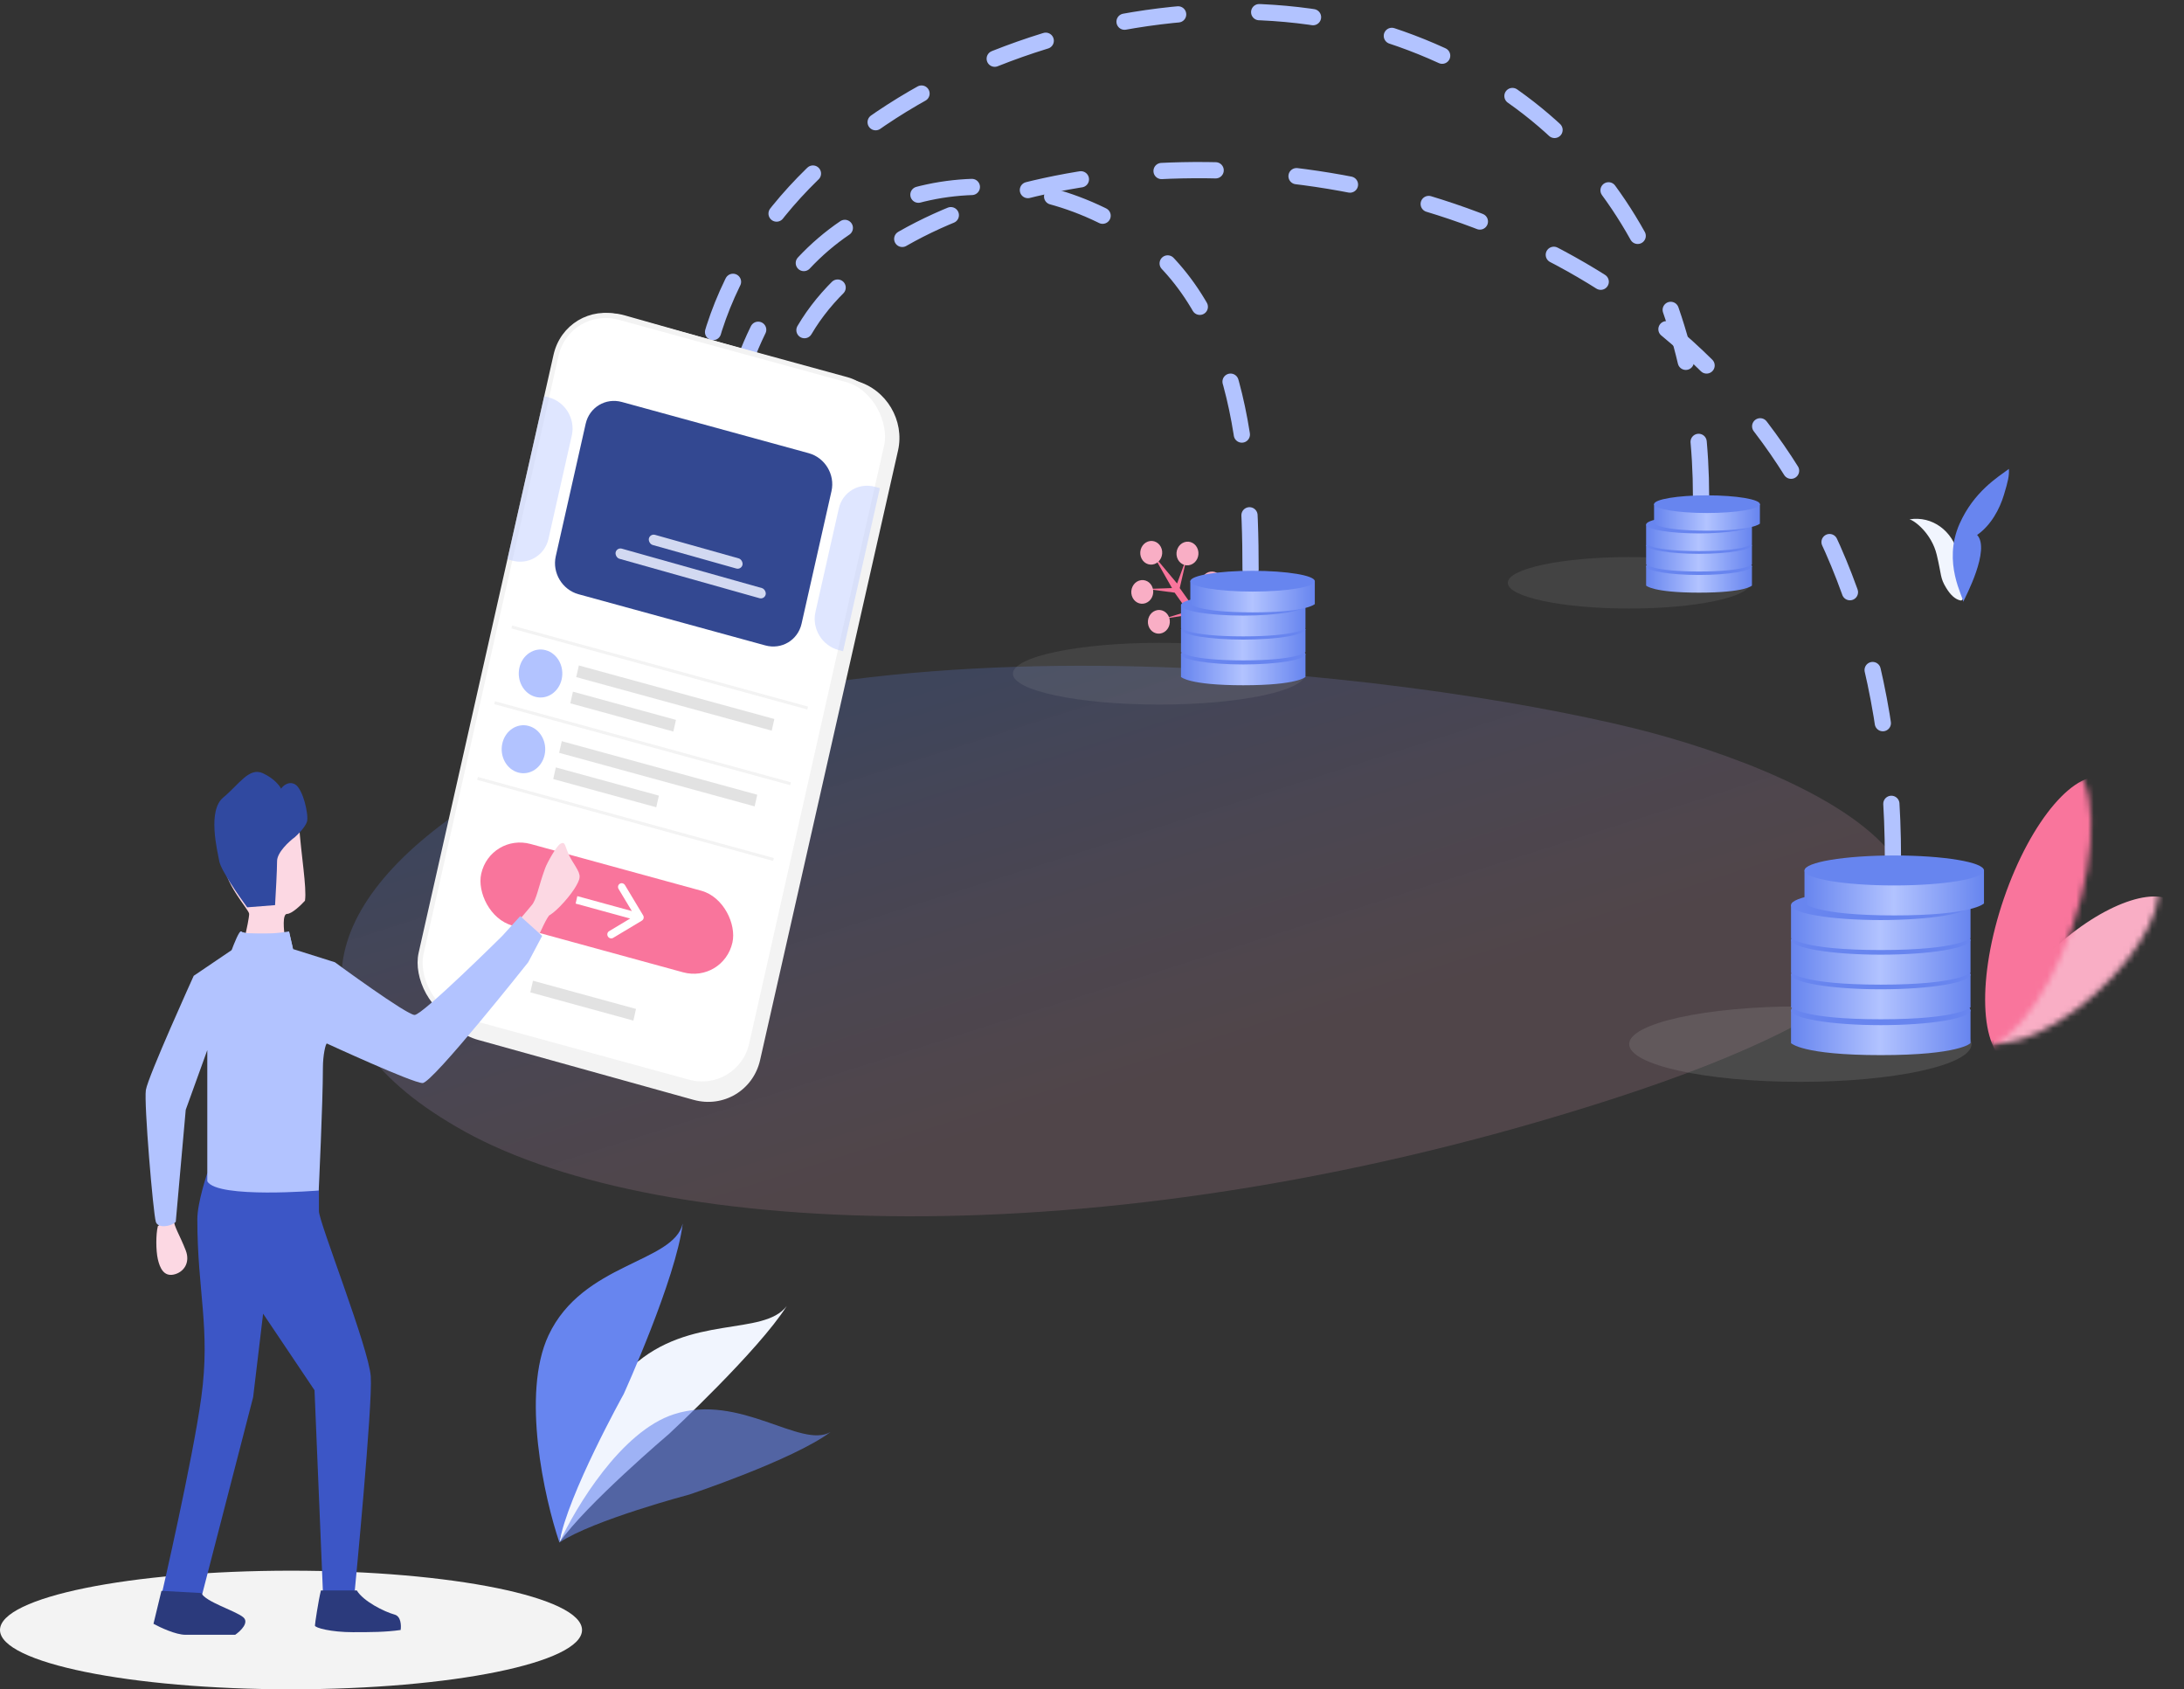 <svg width="375" height="290" viewBox="0 0 375 290" fill="none" xmlns="http://www.w3.org/2000/svg">
<rect x="0" y="0" width="375" height="290" fill="#333333" stroke="none"/>
<path d="M280.526 125.011C242.551 115.672 139.016 101.896 82.952 136.689C54.369 154.427 48.105 176.741 79.842 194.274C113.479 212.857 191.513 216.291 277.035 188.604C372.562 157.677 310.22 132.314 280.526 125.011Z" fill="url(#paint0_linear_44_12)" fill-opacity="0.5"/>
<ellipse cx="49.968" cy="279.819" rx="49.968" ry="10.181" fill="#F3F3F3"/>
<ellipse cx="309.127" cy="179.244" rx="29.393" ry="6.477" fill="#A7A7A7" fill-opacity="0.2"/>
<ellipse cx="279.735" cy="100.05" rx="20.842" ry="4.416" fill="#A7A7A7" fill-opacity="0.14"/>
<ellipse cx="199.038" cy="115.653" rx="25.118" ry="5.299" fill="#A7A7A7" fill-opacity="0.14"/>
<path d="M205.232 104.728L207.574 108.149L206.64 108.723L204.361 105.516L199.717 106.244L203.971 104.946L201.692 101.739L196.866 101.111L201.238 100.955L197.997 95.252L202.109 100.167L203.822 95.521L202.563 100.951L204.842 104.158L207.607 100.08L205.232 104.728Z" fill="#F9759C"/>
<ellipse cx="1.909" cy="2.01" rx="1.909" ry="2.01" transform="matrix(-0.941 0.339 0.285 0.959 209.293 97.576)" fill="#F9AEC5"/>
<ellipse cx="1.909" cy="2.01" rx="1.909" ry="2.01" transform="matrix(-0.941 0.339 0.285 0.959 205.117 92.446)" fill="#F9AEC5"/>
<ellipse cx="1.909" cy="2.01" rx="1.909" ry="2.01" transform="matrix(-0.941 0.339 0.285 0.959 198.894 92.322)" fill="#F9AEC5"/>
<ellipse cx="1.909" cy="2.01" rx="1.909" ry="2.01" transform="matrix(-0.941 0.339 0.285 0.959 197.354 99.038)" fill="#F9AEC5"/>
<ellipse cx="1.909" cy="2.01" rx="1.909" ry="2.01" transform="matrix(-0.941 0.339 0.285 0.959 200.205 104.171)" fill="#F9AEC5"/>
<mask id="mask0_44_12" style="mask-type:alpha" maskUnits="userSpaceOnUse" x="337" y="148" width="34" height="32">
<ellipse cx="8.832" cy="20.677" rx="8.832" ry="20.677" transform="matrix(0.59 0.808 -0.748 0.663 364.587 142.845)" fill="#C4C4C4"/>
</mask>
<g mask="url(#mask0_44_12)">
<ellipse cx="8.832" cy="20.677" rx="8.832" ry="20.677" transform="matrix(0.59 0.808 -0.748 0.663 368.819 148.51)" fill="#F9AEC5"/>
</g>
<mask id="mask1_44_12" style="mask-type:alpha" maskUnits="userSpaceOnUse" x="334" y="130" width="26" height="51">
<ellipse cx="10.053" cy="25.843" rx="10.053" ry="25.843" transform="matrix(0.924 0.383 -0.324 0.946 345.651 126.974)" fill="#8D8D8D"/>
</mask>
<g mask="url(#mask1_44_12)">
<ellipse cx="10.053" cy="25.843" rx="10.053" ry="25.843" transform="matrix(0.924 0.383 -0.324 0.946 352.445 129.794)" fill="#F9759C"/>
</g>
<path d="M336.208 95.077C337.155 98.975 336.476 100.563 337.074 101.739C337.299 102.181 337.082 103.173 336.631 103.081C335.702 102.892 334.901 102.122 334.179 100.944C333.085 99.159 333.405 98.811 332.539 95.217C331.672 91.623 328.761 89.35 327.852 89.158C331.804 88.514 335.261 91.179 336.208 95.077Z" fill="#F1F5FE"/>
<path d="M336.461 89.924C338.914 84.408 343.001 81.935 344.932 80.498C345.014 81.659 344.777 82.652 344.068 84.992C343.358 87.332 341.895 90.154 339.479 91.834C341.795 94.31 337.488 102.479 337.081 103.313C337.078 103.335 337.073 103.352 337.064 103.365C337.041 103.4 337.048 103.381 337.081 103.313C337.166 102.558 333.479 96.63 336.461 89.924Z" fill="#6885EF"/>
<path d="M108.567 234.572C100.686 241.764 97.069 257.79 96.054 264.799C100.545 258.322 114.918 246.118 114.918 246.118C114.918 246.118 130.285 231.834 135.082 224.211C131.048 229.476 118.418 225.581 108.567 234.572Z" fill="#F1F5FE"/>
<path d="M94.174 229.253C89.491 239.265 93.45 257.15 96.054 264.799C97.469 256.607 107.091 239.319 107.091 239.319C107.091 239.319 116.086 219.525 117.227 210.039C115.664 216.819 100.028 216.738 94.174 229.253Z" fill="#6785EF"/>
<path d="M115.731 242.778C106.631 245.699 98.869 258.763 96.054 264.799C101.883 260.922 118.381 256.562 118.381 256.562C118.381 256.562 136.196 250.626 142.612 245.83C137.526 248.797 127.106 239.128 115.731 242.778Z" fill="#6785EF" fill-opacity="0.6"/>
<path d="M214.726 97.748C214.726 76.155 212.435 48.948 190.154 37.45C167.873 25.952 139.614 32.528 128.445 60.523" stroke="#B2C3FF" stroke-width="2.786" stroke-linecap="round" stroke-linejoin="round" stroke-dasharray="9.29 13.93"/>
<path d="M292.072 85.135C292.072 52.743 277.296 17.829 236.785 5.455C196.275 -6.918 134.309 14.684 122.023 58.37" stroke="#B2C3FF" stroke-width="2.786" stroke-linecap="round" stroke-linejoin="round" stroke-dasharray="9.29 13.93"/>
<path d="M325.021 147.279C325.021 8.135 152.738 9.147 135.426 62.677" stroke="#B2C3FF" stroke-width="2.786" stroke-linecap="round" stroke-linejoin="round" stroke-dasharray="9.29 13.93"/>
<path d="M95.733 61.221C96.789 55.865 102.023 52.653 107.271 54.14L147.113 65.427C152.201 66.869 155.363 72.189 154.196 77.344L130.513 181.977C129.337 187.174 124.209 190.236 119.074 188.807L82.083 178.516C77.074 177.122 73.894 171.957 74.901 166.85L95.733 61.221Z" fill="#F3F3F3"/>
<rect x="0.326" y="0.542" width="58.886" height="123.687" rx="9.188" transform="matrix(0.964 0.264 -0.22 0.975 97.295 51.436)" fill="white" stroke="#F3F3F3" stroke-width="0.875"/>
<path d="M93.44 68.009L94.276 68.238C97.072 69.004 98.822 71.919 98.184 74.747L94.176 92.505C93.537 95.334 90.753 97.006 87.956 96.24L87.12 96.01L93.44 68.009Z" fill="#BBCAFF" fill-opacity="0.48"/>
<path d="M144.758 111.801L143.922 111.572C141.125 110.806 139.375 107.892 140.014 105.063L144.021 87.305C144.66 84.476 147.445 82.804 150.241 83.571L151.077 83.8L144.758 111.801Z" fill="#BBCAFF" fill-opacity="0.48"/>
<path d="M137.634 107.066C136.996 109.894 134.211 111.566 131.414 110.8L99.335 102.012C96.538 101.245 94.789 98.331 95.427 95.503L100.563 72.744C101.202 69.916 103.986 68.244 106.783 69.01L138.862 77.799C141.659 78.565 143.409 81.479 142.77 84.308L137.634 107.066Z" fill="#334891"/>
<rect width="16.69" height="1.787" rx="0.894" transform="matrix(0.963 0.271 -0.226 0.974 111.618 91.576)" fill="#D2D9F1"/>
<rect width="26.75" height="1.787" rx="0.894" transform="matrix(0.963 0.271 -0.226 0.974 105.91 93.945)" fill="#D2D9F1"/>
<rect width="52.703" height="0.513" transform="matrix(0.964 0.264 -0.22 0.975 87.927 107.381)" fill="#F3F3F3"/>
<rect width="52.703" height="0.513" transform="matrix(0.964 0.264 -0.22 0.975 84.993 120.382)" fill="#F3F3F3"/>
<rect width="52.703" height="0.513" transform="matrix(0.964 0.264 -0.22 0.975 82.059 133.383)" fill="#F3F3F3"/>
<rect width="44.745" height="14.353" rx="7.176" transform="matrix(0.964 0.264 -0.22 0.975 84.205 142.997)" fill="#F9759C"/>
<ellipse cx="3.764" cy="4.101" rx="3.764" ry="4.101" transform="matrix(0.964 0.264 -0.22 0.975 90.086 110.628)" fill="#B2C3FF"/>
<ellipse cx="3.764" cy="4.101" rx="3.764" ry="4.101" transform="matrix(0.964 0.264 -0.22 0.975 87.152 123.628)" fill="#B2C3FF"/>
<rect width="34.822" height="2.05" transform="matrix(0.964 0.264 -0.22 0.975 99.391 114.239)" fill="#E2E2E2"/>
<rect width="18.352" height="2.05" transform="matrix(0.964 0.264 -0.22 0.975 98.375 118.739)" fill="#E2E2E2"/>
<rect width="34.822" height="2.05" transform="matrix(0.964 0.264 -0.22 0.975 96.457 127.239)" fill="#E2E2E2"/>
<rect width="18.352" height="2.05" transform="matrix(0.964 0.264 -0.22 0.975 95.441 131.74)" fill="#E2E2E2"/>
<rect width="18.352" height="2.05" transform="matrix(0.964 0.264 -0.22 0.975 91.513 168.36)" fill="#E2E2E2"/>
<path d="M110.221 158.038C110.524 157.856 110.616 157.45 110.425 157.133L107.316 151.955C107.125 151.637 106.725 151.527 106.421 151.709C106.117 151.892 106.026 152.297 106.217 152.615L108.98 157.217L104.582 159.858C104.278 160.04 104.187 160.446 104.378 160.763C104.568 161.081 104.969 161.191 105.273 161.009L110.221 158.038ZM98.839 155.119L109.731 158.103L110.02 156.822L99.128 153.838L98.839 155.119Z" fill="white"/>
<path d="M33.883 209.305C33.883 221.749 36.173 228.049 34.567 239.848C33.11 250.552 27.722 273.887 27.722 273.887C28.407 274.642 29.433 274.264 31.145 274.264C32.856 274.264 33.883 274.642 34.567 274.264L43.466 239.848L45.177 225.519L54.004 238.657L55.435 273.031C55.435 273.031 55.787 273.786 57.84 273.786C59.894 273.786 60.92 273.031 60.92 273.031C60.92 273.031 64.003 241.195 63.661 236.293C63.319 231.391 54.76 209.807 54.76 207.922V201.386H35.594C35.594 201.386 33.883 206.412 33.883 209.305Z" fill="#3C56C6"/>
<path d="M27.099 216.16C26.757 214.652 26.757 211.887 27.099 210.504C28.012 209.75 29.837 208.468 29.837 209.373C29.837 210.504 30.864 212.012 31.891 214.652C32.712 216.764 31.549 218.423 29.837 218.8C28.126 219.177 27.442 217.669 27.099 216.16Z" fill="#FCD8E3"/>
<path d="M42.781 156.891C42.781 157.494 42.325 159.656 42.097 160.662C42.553 161.29 43.876 162.547 45.519 162.547C47.162 162.547 48.485 161.542 48.942 161.039C48.714 159.656 48.462 156.891 49.284 156.891C50.105 156.891 51.68 155.383 52.364 154.628C52.706 152.366 51.68 146.71 51.337 141.431C50.995 136.152 44.835 134.266 42.097 136.529C39.359 138.791 38.332 143.316 38.332 147.464C38.332 151.612 42.781 156.137 42.781 156.891Z" fill="#FCD8E3"/>
<path d="M98.971 152.008C98.092 153.608 95.813 156.21 94.451 157.06C94.076 156.999 92.468 160.681 92.468 160.681L89.388 157.664C89.388 157.664 91.084 155.628 91.255 155.442C92.132 154.484 92.431 152.24 93.607 149.037C93.974 148.037 95.571 145.196 96.233 144.843C97.267 144.293 96.85 145.57 98.287 147.86C99.723 150.15 99.85 150.408 98.971 152.008Z" fill="#FCD8E3"/>
<path d="M54.72 204.375C54.72 204.375 37.305 205.816 35.594 202.799V191.372V180.27L31.891 190.519L30.179 209.75C29.267 210.63 27.099 210.881 26.757 209.75C26.291 208.209 24.703 189.388 25.046 187.125C25.388 184.863 33.26 167.517 33.26 167.517L40.043 162.924L41.412 159.908C41.868 160.285 42.986 160.285 45.177 160.285C47.367 160.285 49.17 160.285 49.626 159.908L50.311 162.924L57.498 165.187C57.498 165.187 69.819 174.237 71.188 174.237C72.557 174.237 86.247 160.662 86.247 160.662L89.327 157.268L93.092 160.662L90.696 165.187C90.696 165.187 74.268 185.926 72.557 185.926C70.846 185.926 56.129 179.139 56.129 179.139C55.901 179.139 55.444 181.175 55.444 183.287C55.444 189.332 54.72 204.375 54.72 204.375Z" fill="#B2C3FF"/>
<path d="M50.311 162.924C48.668 164.131 42.553 163.678 39.701 163.301C40.157 162.044 41.138 159.606 41.412 159.908C41.754 160.285 43.808 160.285 45.519 160.285C46.888 160.285 48.828 160.033 49.626 159.908L50.311 162.924Z" fill="#B2C3FF"/>
<path d="M54.075 279.065C54.075 278.763 54.646 274.917 55.102 273.031L61.263 273.031C62.392 274.898 65.962 276.683 67.765 277.179C68.861 277.481 68.906 279.065 68.792 279.819C66.168 280.196 63.59 280.196 60.578 280.196C56.813 280.196 54.075 279.442 54.075 279.065Z" fill="#2B3A7C"/>
<path d="M26.353 278.755L27.722 273.099L34.567 273.476C35.252 274.985 40.385 276.493 41.754 277.624C42.849 278.529 41.298 280.012 40.385 280.641H31.829C30.186 280.641 27.494 279.384 26.353 278.755Z" fill="#2B3A7C"/>
<path d="M37.647 147.841C37.921 149.349 40.956 153.749 42.439 155.76L47.23 155.383C47.344 153.497 47.573 149.349 47.573 147.841C47.573 146.333 49.626 144.447 50.653 143.693C51.223 143.19 52.433 141.959 52.706 141.054C53.049 139.922 52.022 135.397 50.653 134.643C49.558 134.04 48.599 134.895 48.257 135.397C48.029 134.895 47.093 133.663 45.177 132.758C42.781 131.627 41.07 134.643 38.332 136.906C35.594 139.168 37.305 145.956 37.647 147.841Z" fill="#3049A0"/>
<path d="M202.779 112.284H224.155V116.209C224.155 116.209 222.86 117.637 213.467 117.637C204.074 117.637 202.779 116.209 202.779 116.209V112.284Z" fill="url(#paint1_linear_44_12)"/>
<ellipse cx="213.467" cy="112.284" rx="10.688" ry="1.784" fill="#6885EF"/>
<path d="M202.779 108.016H224.155V111.942C224.155 111.942 222.86 113.369 213.467 113.369C204.074 113.369 202.779 111.942 202.779 111.942V108.016Z" fill="url(#paint2_linear_44_12)"/>
<ellipse cx="213.467" cy="108.017" rx="10.688" ry="1.784" fill="#6885EF"/>
<path d="M202.779 103.895H224.155V107.82C224.155 107.82 222.86 109.248 213.467 109.248C204.074 109.248 202.779 107.82 202.779 107.82V103.895Z" fill="url(#paint3_linear_44_12)"/>
<ellipse cx="213.467" cy="103.895" rx="10.688" ry="1.784" fill="#6885EF"/>
<path d="M204.382 99.773H225.758V103.699C225.758 103.699 224.463 105.126 215.07 105.126C205.677 105.126 204.382 103.699 204.382 103.699V99.773Z" fill="url(#paint4_linear_44_12)"/>
<ellipse cx="215.07" cy="99.773" rx="10.688" ry="1.784" fill="#6785EF"/>
<path d="M282.643 97.188H300.817V100.526C300.817 100.526 299.716 101.739 291.73 101.739C283.745 101.739 282.643 100.526 282.643 100.526V97.188Z" fill="url(#paint5_linear_44_12)"/>
<ellipse cx="291.73" cy="97.188" rx="9.087" ry="1.517" fill="#6885EF"/>
<path d="M282.643 93.56H300.817V96.897C300.817 96.897 299.716 98.111 291.73 98.111C283.745 98.111 282.643 96.897 282.643 96.897V93.56Z" fill="url(#paint6_linear_44_12)"/>
<ellipse cx="291.73" cy="93.56" rx="9.087" ry="1.517" fill="#6885EF"/>
<path d="M282.643 90.056H300.817V93.394C300.817 93.394 299.716 94.607 291.73 94.607C283.745 94.607 282.643 93.394 282.643 93.394V90.056Z" fill="url(#paint7_linear_44_12)"/>
<ellipse cx="291.73" cy="90.056" rx="9.087" ry="1.517" fill="#6885EF"/>
<path d="M284.006 86.552H302.18V89.889C302.18 89.889 301.079 91.103 293.093 91.103C285.108 91.103 284.006 89.889 284.006 89.889V86.552Z" fill="url(#paint8_linear_44_12)"/>
<ellipse cx="293.093" cy="86.552" rx="9.087" ry="1.517" fill="#6785EF"/>
<path d="M307.524 173.414H338.346V179.074C338.346 179.074 336.478 181.132 322.935 181.132C309.392 181.132 307.524 179.074 307.524 179.074V173.414Z" fill="url(#paint9_linear_44_12)"/>
<ellipse cx="322.935" cy="173.414" rx="15.411" ry="2.573" fill="#6885EF"/>
<path d="M307.524 167.261H338.346V172.921C338.346 172.921 336.478 174.979 322.935 174.979C309.392 174.979 307.524 172.921 307.524 172.921V167.261Z" fill="url(#paint10_linear_44_12)"/>
<ellipse cx="322.935" cy="167.261" rx="15.411" ry="2.573" fill="#6885EF"/>
<path d="M307.524 161.318H338.346V166.978C338.346 166.978 336.478 169.036 322.935 169.036C309.392 169.036 307.524 166.978 307.524 166.978V161.318Z" fill="url(#paint11_linear_44_12)"/>
<ellipse cx="322.935" cy="161.318" rx="15.411" ry="2.573" fill="#6885EF"/>
<path d="M307.524 155.375H338.346V161.035C338.346 161.035 336.478 163.093 322.935 163.093C309.392 163.093 307.524 161.035 307.524 161.035V155.375Z" fill="url(#paint12_linear_44_12)"/>
<ellipse cx="322.935" cy="155.375" rx="15.411" ry="2.573" fill="#6885EF"/>
<path d="M309.836 149.432H340.658V155.092C340.658 155.092 338.79 157.15 325.247 157.15C311.704 157.15 309.836 155.092 309.836 155.092V149.432Z" fill="url(#paint13_linear_44_12)"/>
<ellipse cx="325.247" cy="149.432" rx="15.411" ry="2.573" fill="#6785EF"/>
<defs>
<linearGradient id="paint0_linear_44_12" x1="155.195" y1="119.687" x2="178.898" y2="194.189" gradientUnits="userSpaceOnUse">
<stop stop-color="#6885EF" stop-opacity="0.43"/>
<stop offset="1" stop-color="#F9AEC5" stop-opacity="0.3"/>
</linearGradient>
<linearGradient id="paint1_linear_44_12" x1="202.779" y1="116.209" x2="224.155" y2="116.209" gradientUnits="userSpaceOnUse">
<stop stop-color="#6785EF"/>
<stop offset="0.497" stop-color="#B2C3FF"/>
<stop offset="1" stop-color="#6785EF"/>
</linearGradient>
<linearGradient id="paint2_linear_44_12" x1="202.779" y1="111.942" x2="224.155" y2="111.942" gradientUnits="userSpaceOnUse">
<stop stop-color="#6785EF"/>
<stop offset="0.497" stop-color="#B2C3FF"/>
<stop offset="1" stop-color="#6785EF"/>
</linearGradient>
<linearGradient id="paint3_linear_44_12" x1="202.779" y1="107.82" x2="224.155" y2="107.82" gradientUnits="userSpaceOnUse">
<stop stop-color="#6785EF"/>
<stop offset="0.497" stop-color="#B2C3FF"/>
<stop offset="1" stop-color="#6785EF"/>
</linearGradient>
<linearGradient id="paint4_linear_44_12" x1="204.382" y1="103.699" x2="225.758" y2="103.699" gradientUnits="userSpaceOnUse">
<stop stop-color="#6785EF"/>
<stop offset="0.497" stop-color="#B2C3FF"/>
<stop offset="1" stop-color="#6785EF"/>
</linearGradient>
<linearGradient id="paint5_linear_44_12" x1="282.643" y1="100.526" x2="300.817" y2="100.526" gradientUnits="userSpaceOnUse">
<stop stop-color="#6785EF"/>
<stop offset="0.497" stop-color="#B2C3FF"/>
<stop offset="1" stop-color="#6785EF"/>
</linearGradient>
<linearGradient id="paint6_linear_44_12" x1="282.643" y1="96.897" x2="300.817" y2="96.897" gradientUnits="userSpaceOnUse">
<stop stop-color="#6785EF"/>
<stop offset="0.497" stop-color="#B2C3FF"/>
<stop offset="1" stop-color="#6785EF"/>
</linearGradient>
<linearGradient id="paint7_linear_44_12" x1="282.643" y1="93.394" x2="300.817" y2="93.394" gradientUnits="userSpaceOnUse">
<stop stop-color="#6785EF"/>
<stop offset="0.497" stop-color="#B2C3FF"/>
<stop offset="1" stop-color="#6785EF"/>
</linearGradient>
<linearGradient id="paint8_linear_44_12" x1="284.006" y1="89.889" x2="302.18" y2="89.889" gradientUnits="userSpaceOnUse">
<stop stop-color="#6785EF"/>
<stop offset="0.497" stop-color="#B2C3FF"/>
<stop offset="1" stop-color="#6785EF"/>
</linearGradient>
<linearGradient id="paint9_linear_44_12" x1="307.524" y1="179.074" x2="338.346" y2="179.074" gradientUnits="userSpaceOnUse">
<stop stop-color="#6785EF"/>
<stop offset="0.497" stop-color="#B2C3FF"/>
<stop offset="1" stop-color="#6785EF"/>
</linearGradient>
<linearGradient id="paint10_linear_44_12" x1="307.524" y1="172.921" x2="338.346" y2="172.921" gradientUnits="userSpaceOnUse">
<stop stop-color="#6785EF"/>
<stop offset="0.497" stop-color="#B2C3FF"/>
<stop offset="1" stop-color="#6785EF"/>
</linearGradient>
<linearGradient id="paint11_linear_44_12" x1="307.524" y1="166.978" x2="338.346" y2="166.978" gradientUnits="userSpaceOnUse">
<stop stop-color="#6785EF"/>
<stop offset="0.497" stop-color="#B2C3FF"/>
<stop offset="1" stop-color="#6785EF"/>
</linearGradient>
<linearGradient id="paint12_linear_44_12" x1="307.524" y1="161.035" x2="338.346" y2="161.035" gradientUnits="userSpaceOnUse">
<stop stop-color="#6785EF"/>
<stop offset="0.497" stop-color="#B2C3FF"/>
<stop offset="1" stop-color="#6785EF"/>
</linearGradient>
<linearGradient id="paint13_linear_44_12" x1="309.836" y1="155.092" x2="340.658" y2="155.092" gradientUnits="userSpaceOnUse">
<stop stop-color="#6785EF"/>
<stop offset="0.497" stop-color="#B2C3FF"/>
<stop offset="1" stop-color="#6785EF"/>
</linearGradient>
</defs>
</svg>

